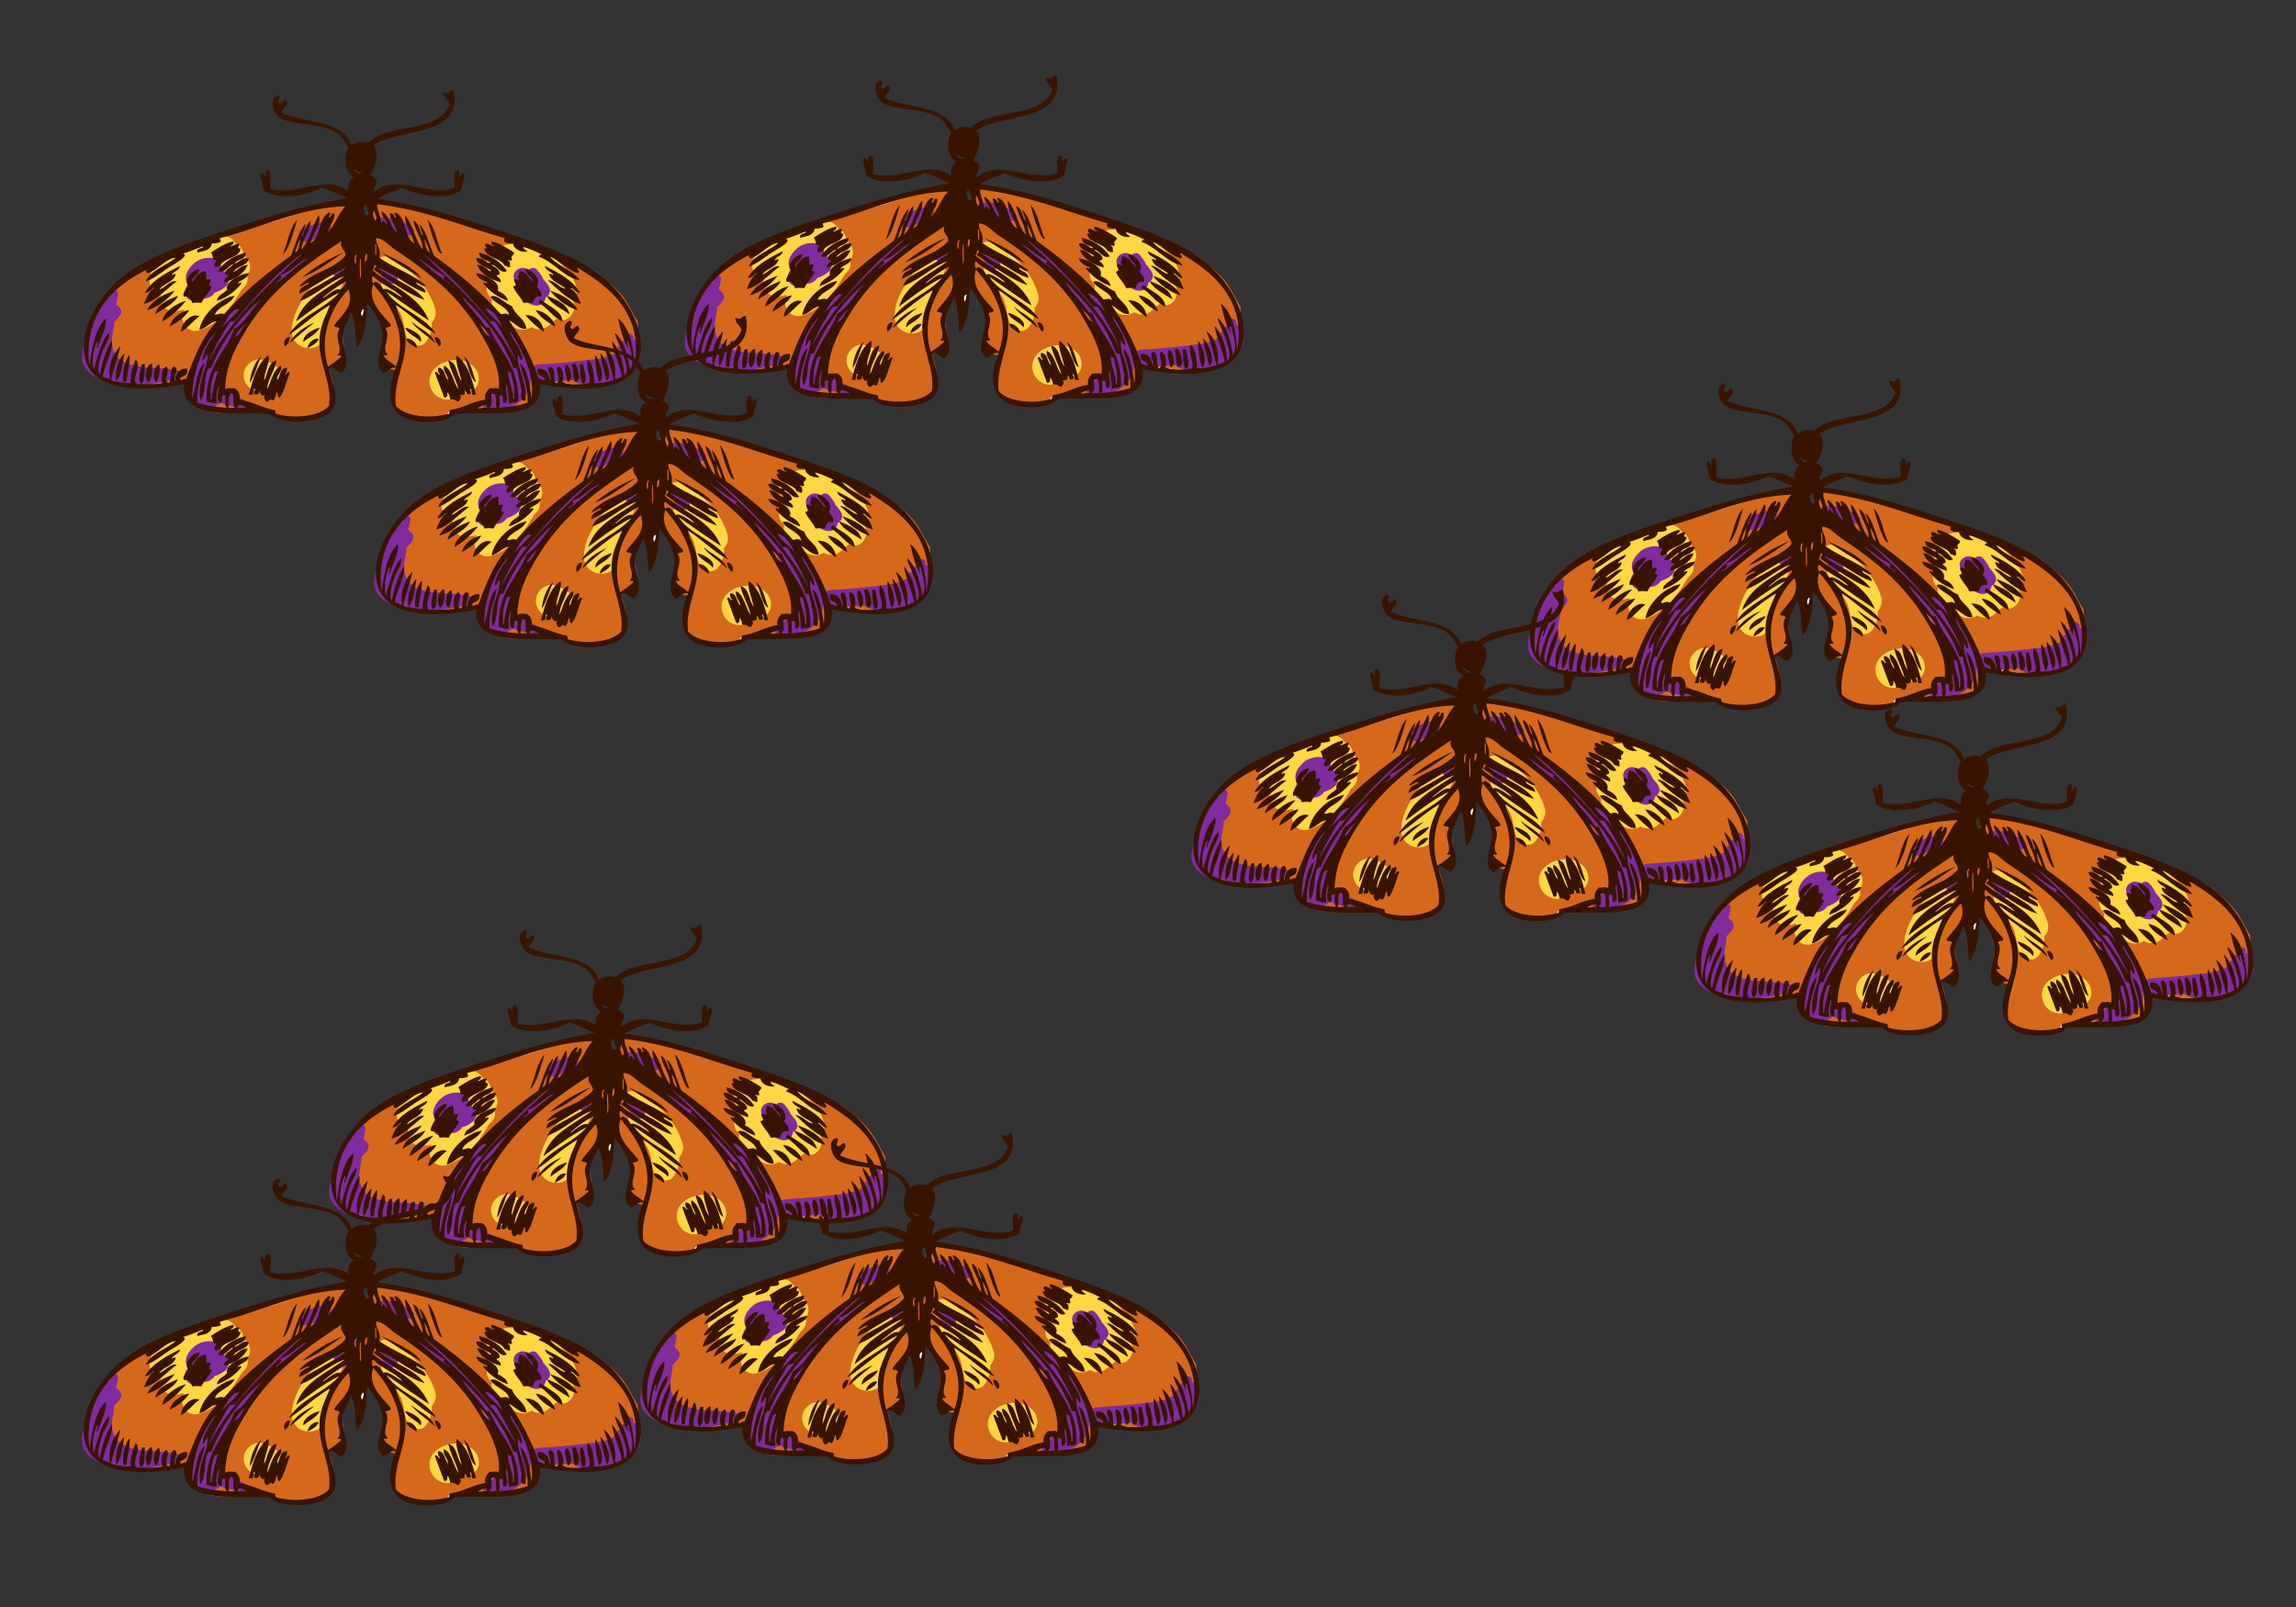 <svg xmlns="http://www.w3.org/2000/svg" xmlns:xlink="http://www.w3.org/1999/xlink" height="420" width="600"><rect width="100%" height="100%" fill="#333333" stroke="none"/><g id="a" stroke-width=".156"><path d="M256.767 117.181c1.116 1.238 2.46 2.247 3.224 3.838-1.504-.27-2.715-3.006-3.224-3.838M256.543 116.943c.041-.031.118.066.224.238-.072-.081-.152-.156-.224-.238M266.264 131.993c.336 2.274 1.183 4.04.937 6.898.224 1.464-.534 1.464-.313 0-.305-2.519-1.71-5.599-1.567-7.524.083.44.688.356.943.626M239.297 95.621c7.95 5.847 14.411 13.182 20.694 20.695.728-.1 1.204.05 1.566.313 2.228 3.834 4.554 7.572 6.274 11.915-7.048-13.437-17.96-23.012-28.534-32.923M239.924 91.23c.592 1.291 1.203 2.562 1.57 4.078-1.283-.261-1.733-4.433-1.57-4.077M258.423 112.239c2.897.766 4.694 4.293 5.328 6.272-1.167-2.696-4.083-3.647-5.328-6.272" fill="#fff" transform="matrix(.857 0 0 .857 -94.645 -15.672)"/><path d="M247.448 104.715c-3.307-2.142-7.939-6.26-9.72-7.839 2.867 1.836 5.368 4.041 8.467 5.643-1.904.576 2.381 2.46 1.253 2.196M259.05 127.987c-1.138-.382-2.474.628-2.823 0 .761-.391 1.524-.776 2.51-.94-.014.432.148.688.314.94M260.305 123.91c.432.014.687-.147.94-.313.795 1.427.167 3.21.628 4.39-.65-.187-2.06.388-2.196-.314 1.174-.29.407-2.517.628-3.762" fill="#fff" transform="matrix(.857 0 0 .857 -94.645 -15.672)"/><path d="M293.541 126.036c1.56 1.41 3.859 6.597 1.88 8.465-.608-2.841-1.597-5.301-1.88-8.465zm-1.568.627c1.239 1.518 3.116 6.569 1.254 8.152-.89-2.072-1.372-6.104-1.254-8.152zm-3.762 8.628c-1.086-1.214-.756-4.624-.943-5.958h.943c.165 1.334 1.758 5.324 0 5.958zm-3.763-29.01c2.064 1.186 2.21 2.831 3.135 4.704-3.571-.94-7.199-4.494-10.034-7.212 2.278.134 3.803 2.672 5.331 2.508-1.6-1.534-4.297-1.973-5.017-4.389.714-.43 1.178.808 1.254 0-.8-.873-2.277-1.065-2.508-2.508 4.142 2.132 8.358 4.185 10.659 8.152-1.45.288-2.153-1.797-2.82-1.255zm-9.092 2.51c-1.439-.46-2.052.569-2.51 1.881-1.498-.141-1.322-.141-2.82 0-.807-1.912-2.395-3.041-3.138-5.017 1.643-.403.279-.931.313-2.195.78-.407 1.523.7 1.57 0-.928-.55.182-1.67 0-2.508 2.414.201 2.924 2.303 4.39 3.45-.445-1.751-2.246-2.143-2.508-4.078 2.342.296 4.91 3.27 3.448 5.33.588.977 1.879 1.854 1.255 3.137zm-8.155-13.483c-.182 1.333-1.241.607-.625 2.195-.416.768-1.167-.344-1.255.313.802.035.624 1.05.627 1.881-.885.26-.812-.441-1.567-.313-1.244-2.623-5.616-2.119-6.272-5.33 1.847-.023-.068-.114.314-1.254.716-.89 2.192 1.176 2.822.313-.826.095-1.029-.434-.94-1.254 2.75.701 4.795 2.104 6.896 3.449zm-7.21 3.135c-1.111-1.084-3.463-.927-3.448-3.135 3.752.95 6.573 2.833 8.468 5.644-1.935 1.119-3.492-2.299-4.706-1.881.926.746 2.242 1.1 2.508 2.509.095.721-.904.348-.94.939.592.453 1.391.701 1.255 1.882-3.22-.962-5.965-2.398-7.213-5.33 2.057-.171 3.277 2.149 4.39 1.881-1.314-1.51-4.116-1.53-4.702-3.764 1.501-.976 3.436 1.71 4.388 1.255zm-14.736-2.822c-.878.395-1.891-2.448-2.507-4.076-.795-2.092-1.436-4.477-1.884-6.27 2.39 2.522 2.765 7.06 4.39 10.346zm10.348 5.959c2.238.203 7.802 2.672 6.582 5.33 1.336.757 2.79 1.39 3.136 3.135-3.172-1.112-5.613-2.958-7.524-5.33.416-.77.947.564 1.254-.314-1.416-.673-2.999-1.182-3.448-2.821zm15.05 12.855c2.634-.296 5.376 1.909 5.643 5.016-2.195-1.362-3.947-3.162-5.643-5.016zm3.134-1.568c2.221.218 5.285 2.214 5.957 5.016-2.297-1.358-4.605-2.71-5.957-5.016zm.942-2.195c-.02-.539.24-.804.627-.941 2.288 1.912 6.584 3.424 6.584 6.585-2.993-1.295-4.432-4.137-7.21-5.644zm2.507-2.195c2.91 1.27 6.07 2.291 6.899 5.643-2.367-1.625-6.172-3.413-6.899-5.643zm5.959 21.007c1.12.359 2.322 4.89.313 5.33-.11-1.543-1.536-4.467-.313-5.33zm-5.018-22.575c3.583 1.224 6.76 2.856 8.467 5.958-2.892-.724-6.488-3.291-8.467-5.958zm6.583 22.575c.401-.017.436-.401.941-.312.836.847 2.371 4.905.316 5.643-1.114-1.082-.55-3.838-1.257-5.331zm17.247-5.016c-1.624-2.452-2.331-5.823-3.138-9.093 3.595 2.885 4.674 8.286 5.02 14.422 2.784-15.966-7.68-24.081-17.245-29.786-.779.229 1.032.944 0 1.569-3.441-1.053-5.263-3.73-8.467-5.019 1.686 2.498 6.935 4.143 9.091 7.212-4.641-.697-7.843-5.525-12.539-7.212.136-.385.4-.642.94-.626-1.742-.943-8.594-3.983-4.39-.94-1.432.38-4.282-.523-4.391-2.51-1.592.1-3.3-.172-2.507-1.566-12.81-3.596-24.209-8.612-38.88-10.348-.316 1.473 1.207 3.805 1.254 5.957.45-1.417 1.108-.645 1.566.315.491-1.128-1.638-2.324-1.566-4.078 2.578 1.08 2.48 4.839 4.704 6.272-.534-2.081-1.794-3.432-2.196-5.644 1.197-.257 1.213.667 1.569 1.255.919-.267-.41-.79 0-1.568 3.77 1.347 2.628 7.613 5.957 9.405-.745-2.834-3.03-5.713-2.822-8.465 2.454 2.77 3.008 7.443 5.33 10.347.18-2.799-2.272-5.67-2.824-8.779 1.752.743 1.986 3.233 2.51 4.076 1.052 1.684-.195-1.183-.626-2.821 1.951 1.394 3.06 6.342 4.391 9.405 7.393 5.355 14.412 11.087 20.38 17.872 1.11-.136 1.784-.481 2.507.315-.074-2.438-4.29-3.44-5.644-5.644 1.814-1.067 4.421 2.181 6.585 2.821.888 2.875 3.852 3.675 4.39 6.899-1.937.508-3.59-1.795-5.331-2.508 3.212 4.521 6.965 11.221 9.094 17.87.959-.225.92.543 1.88.316-.224-1.72-2.573-.601-2.196-3.45 2.782-.307 3.427 1.996 3.764 3.762.568-1.881-1.398-3.657 0-4.389 2.107.53.674 4.356 1.883 5.016 1.628-.832-.128-3.321.312-5.016 1.927-.039 2.023 3.403 1.568 4.703 1.605 1.052 6.085.754 8.15.313.813-2.027-1.402-4.948-.311-7.212 1.453 1.579 1.738 4.323 1.88 7.212 2.305.005 4.202-.396 5.957-.939-.981-3.512-1.799-7.189-3.135-10.348 2.567 1.615 4.012 6.02 3.448 9.72.42.795 1.394-.46 2.198-.313-.774-3.932-2.424-6.984-3.135-10.975 2.267 2.272 3.673 6.922 3.76 10.347 1.676-.768.335-4.219-.315-6.27-.765-2.431-2.19-4.694-2.508-6.585 2.88 2.451 3.792 6.868 4.706 11.287 1.5-2.61-.126-6.23-.628-8.779-.844.37 0 1.635 0 2.195M231.145 130.112c-1.088-1.315-3-1.81-3.764-3.45.471-.053 1.158.114 1.255-.313-2.087-1.789 1.108-5.252-.627-7.838.228-.714 1.788-.094 1.57-1.255-2.454-3.04-7.212-6.927-5.334-12.23 4.84 5.395 10.836 14.93 6.9 25.086M225.188 92.8c-.115.841.287 3.816-.313 3.135.114-.843-.288-3.818.313-3.135" fill="#fff" transform="matrix(.857 0 0 .857 -94.645 -15.672)"/><path d="M244.63 132.305c-.551-.289-.695-.982-.629-1.884 2.255.043 1.831 2.763 3.138 3.759-.199-1.563-1.91-2.999-1.258-4.399 2.536 1.331 2.66 5.059 4.391 7.195-.795-3.18-2.413-5.563-3.133-8.812 2.845.6 2.39 4.436 4.073 6.203-.716-2.874-1.93-5.302-1.568-7.66 3.603 2.461 4.89 7.96 5.959 11.96h-1.256c.052 0 .009-1.624-.627-1.926.035.78.588 1.24 0 1.836-1.35.41-.992-.889-1.568-1.253.565 1.881-1.28 1.352-1.568 1.567.91.437-.087 1.548-.312 1.882-.95-.097-1.123-.97-2.51-.628-.242-.802-.311-1.777-.938-2.194.059.897.037 1.71-.943 1.568-.965-2.484-1.882-5.015-2.822-7.526.654-1.049 1.18 1.207 1.572.312zm-1.571-9.405c-2.155-2.236-6.012-4.437-7.212-6.584 2.38 2.217 5.984 3.215 7.212 6.584zm-9.092-4.703c2.22.487 5.809 2.636 4.704 4.39-1.263-1.767-3.823-2.239-4.704-4.39zm.316 3.448c1.196-.577 3.818 1.538 3.134 2.823-1.026-.961-2.616-1.356-3.134-2.823zm8.776 14.111c1.474-.239 2.5 2.307 1.254 2.821-.472-.886-1.266-1.449-1.254-2.821zm12.544-.941c-1.894-.755-2.374-5.546-3.764-7.839 2.254 1.612 2.689 5.045 3.764 7.839zm-16.62-31.67c-4.126-2.562-8.403-4.973-12.228-7.837 4.426 2.056 10.01 4.619 12.228 7.837zm-15.05-2.506c5.863 5.006 14.134 7.604 17.244 15.364-3.641-2.318-8.714-5.918-12.856-8.78 3.003 5.046 11.52 7.293 15.05 12.854-3.871-1.874-8.084-6.125-12.226-8.778.71 3.332 2.416 5.554 2.822 9.093.918 8.005-3.722 13.656-2.822 21.636 2.555 3.217 10.392 4.057 15.679 2.507 1.01.281.439-1.023.937-1.255 4.016-.583 6.69-2.508 10.662-3.135-.302-1.868.582-2.554 1.254-3.449.851.195 2.488-.397 2.823.313.764-6.157-2.893-12.842-5.957-17.872-6.719-11.022-15.158-17.712-25.711-24.77-1.79-1.198-3.359-3.315-5.644-3.448-.408 1.674 1.573 3.073.94 5.957 4.39 3.133 10.081 4.968 14.107 8.465-.644.626-2.024-.674-2.818-.94-.274 1.014 2.904 1.267 2.818 3.135-4.711-1.348-9.115-5.721-14.42-7.525 4.345 3.597 10.713 5.173 14.109 9.72-5.18-1.716-10.6-5.911-15.365-9.092-.056-.887 1.178-.731.316-1.568-.636.2-.208 1.465-.942 1.568M213.9 118.824c-1.705 2.537 1.459 5.86-.627 7.839.47.053 1.156-.112 1.254.313-1.188 1.217-2.623 2.185-4.078 3.136-2.916-9.653 1.342-18.743 6.271-23.516 1.876 5.204-2.34 7.823-4.388 10.975.075.866 1.768.112 1.568 1.253M214.21 106.596c-1.713-.73-4.977 2.904-5.33 2.508 2.199-1.88 4.513-3.643 7.213-5.017-.381 1.082-1.034 1.89-1.882 2.509" fill="#fff" transform="matrix(.857 0 0 .857 -94.645 -15.672)"/><path d="M202.612 102.833c3.664-3.024 7.825-5.552 12.541-7.525-3.89 2.588-8.472 6.16-12.541 7.525zm-3.764 29.159c-1.153 2.4-1.563 5.544-3.135 7.525-.986.151-.236-1.44-.94-1.57-.3.954-.369 2.134-1.253 2.504-.595-1.067-1.101.528-1.881.305-.476-.444-.992-1.54-.316-2.212-1.164 1.072-1.56-.56-1.88-1.288.145.983-.274 1.332-1.256 1.187-.871-.468.546-1.416-.312-1.702-.1.735-.498 1.926-.312 1.926h-1.258c1.068-4 2.36-9.499 5.958-11.96.63 2.253-1.438 5.414-1.252 7.794 1.121-2.222 1.112-5.578 3.762-6.27-.492 3.168-2.929 6.057-2.82 8.778 1.18-2.578 1.73-5.793 4.075-7.212.901 1.334-1.67 3.26-.941 4.392.758-1.437.769-3.622 2.824-3.764.182 1.126-.367 1.518-.628 2.195.726-.136.84-1.385 1.565-.628zm-8.779-5.016c-1.241 2.627-1.933 5.799-3.449 8.152.053-2.595 1.408-6.512 3.45-8.152zm8.779 8.78c-.11 1.352-.648 2.279-1.565 2.821-.591-.976.049-2.952 1.565-2.821zm0-12.856c1.283-3.11 5.17-5.28 7.524-6.27-2.619 1.98-5.043 4.154-7.524 6.27zm4.076-.313c-.175-2.108 2.643-3.802 5.019-4.39-1.038 2.098-3.366 2.906-5.019 4.39zm1.255 1.881c.269-1.688 2.073-3.264 3.45-2.823-.641 1.451-2.09 2.094-3.45 2.823zm11.601-24.457c-5.024 2.289-9.15 5.48-14.11 7.838.067-2.022 1.857-2.324 3.135-3.134-.693-.571-2.021.89-3.134.94 3.514-4.326 10.57-5.108 14.109-9.407.028-1.91-1.763-1.999-1.253-4.39-11.606 7.65-21.607 14.885-29.162 27.28-3.065 5.034-6.121 10.613-6.27 17.871.521-.524 1.84-.249 2.822-.313 1.075.599 1.791 1.553 1.568 3.45 3.822.671 6.622 2.366 10.346 3.134.866-.135.297 1.17.942 1.255 5.422 1.508 13.334.766 15.992-2.507 1.008-7.273-3.64-13.572-2.822-21.323.369-3.522 1.712-5.949 3.136-9.406-4.564 2.649-8.175 6.25-12.546 9.093 3.53-5.879 10.94-7.873 15.367-12.856-4.157 1.907-9.105 5.735-13.17 8.78 2.362-7.152 9.346-9.677 14.74-13.797-4.334 1.418-8.506 5.71-13.486 7.526.975-2.828 4.27-3.909 6.585-5.33 2.526-1.551 5.243-2.767 7.211-4.704M155.115 100.56a.585.585 0 01.466-.236c-.156.075-.312.16-.466.236M201.041 85.275c-1.073 3.733-2.386 8.897-4.388 10.66 1.472-3.547 2.023-8.012 4.388-10.66zm-14.736 16.305c-.401 1.79-2.464 1.923-3.449 3.135.857.028.633-.523 1.256 0-1.915 2.372-4.35 4.218-7.525 5.33.265-1.932 2.17-2.22 3.134-3.449-1.006-2.255 4.4-4.924 6.584-5.016zm0-4.392c-.537 2.388-3.756 2.096-4.701 4.077 1.476-.72 2.287-2.101 4.388-2.194-1.245 2.932-3.992 4.368-7.21 5.33-.234-1.382 1.015-1.285 1.255-2.194-.688.056-1-.258-.942-.942.476-1.196 1.936-1.409 2.509-2.509-1.565.59-2.73 3.043-4.703 2.196 1.892-2.81 4.714-4.693 8.464-5.644.091 2.39-2.734 1.863-3.448 3.448 1.328-.528 2.852-2.265 4.388-1.568zm-2.506-3.135c-.288 3.062-5.024 2.66-6.271 5.331-.757-.128-.684.573-1.567.313-.538-1.193.928-1.957.312-2.194-1.272.574-.605-1.518-1.569-2.195 2.104-1.345 4.153-2.748 6.9-3.45.333 1.169-.661 1.013-.943 1.569 1.078-.051 2.028-1.266 2.824-.627-1.096 1.564.316 1.237.314 1.253zm-9.095 9.407c.039 1.264-1.33 1.792.315 2.195-.742 1.976-2.328 3.105-3.136 5.017-1.499-.141-1.322-.141-2.823 0-.455-1.312-1.07-2.341-2.507-1.881-.741-1.459.979-2.08 1.252-3.45-1.413-1.784 1.223-4.8 3.451-5.017-.04 1.845-2.712 2.715-2.196 4.077.997-1.513 1.867-3.153 4.077-3.449.387.932.124 2.507.314 2.821.058-.464.758-.286 1.253-.313zm-9.404-4.076c-.177 1.601-2.05 1.501-2.508 2.823.424-.1.599-.447 1.253-.315-.665 2.577-3.776 2.707-5.017 4.704 1.812-.596 3.424-3.052 5.332-2.51-3.177 2.273-6.419 6.111-10.036 6.9.792-2.055 1.412-3.409 3.135-5.017-.987.471-1.342 1.586-2.82 1.567 2.304-3.967 6.522-6.02 10.661-8.152zm-11.603 29.95h.942c-.334 1.333.433 5.24-1.255 5.957-1.088-1.078.019-4.624.313-5.958zm3.135-.162c.064 1.192.21 4.955-1.25 5.643-1.32-1.304-.589-5.46 1.25-5.643zm2.196.312c.272 1.207.001 4.321-.941 5.33-1.374-1.047-.69-5.218.941-5.33zm-3.761-16.617c1.705-3.102 4.88-4.734 8.465-5.958-1.977 2.667-5.576 5.234-8.465 5.958zm2.508 1.253c.826-3.352 3.984-4.373 6.894-5.643-.722 2.23-4.529 4.018-6.894 5.643zm2.194 2.196c.136-2.935 4.635-5.775 7.211-6.27-2.079 2.414-4.356 4.63-7.21 6.27zm2.194 1.567c.673-2.802 3.737-4.798 5.96-5.016-1.356 2.306-3.66 3.658-5.96 5.016zm3.449 1.568c.139-2.967 3.444-5.862 5.644-4.703-2.05 1.4-3.379 3.519-5.644 4.703zm-16.619 15.216h-.937c-.396-2.667.35-6.463 1.88-8.152.33 2.158-.724 5.485-.943 8.152zm-.625-8.631c-.657 3.003-.696 6.621-2.508 8.465-.457-2.897.645-6.85 2.508-8.465zm62.081-36.999c2.22-2.17 3.122-5.66 5.331-7.838-14.264.47-25.64 6.549-38.252 9.72-.03.854.52.63 0 1.253-.752.19-1.43.452-2.51.313-.231 2.174-2.473 2.335-4.387 2.823-.559-1.517 2.337-1.193 1.565-1.881-1.964.753-3.847 1.586-5.956 2.194 2.197.764-3.005 3.278-5.017 4.703-2.496 1.77-4.638 3.31-6.272 3.763 1.068-3.132 6.232-4.836 9.094-7.211-2.966.172-5.353 3.633-8.464 4.704-.582-.023-.734-.663-.466-1.02-9.524 4.71-19.414 13.139-17.41 29.237.886-5.594 1.676-11.285 5.02-14.422.268 2.885-1.708 6.234-2.51 9.093-.775-.303.43-1.205 0-2.195-1.208 2.166-1.89 5.714-1.254 8.779 1.387-3.941 2.107-8.555 4.702-11.287.426 1.731-1.452 3.98-2.194 6.271-.736 2.272-1.578 5.408-.626 6.584.578-2.99 1.786-7.741 3.762-10.347.168 3.515-2.284 7.122-2.822 10.975.888.052 1.306.575 2.193.625-.747-3.909 1.021-7.949 3.137-10.032-.438 2.699-2.088 6.896-2.821 10.348 1.756.543 3.653.944 5.959.939-.027-2.952.694-5.155 1.564-7.212 2.02 1.87-1.51 5.735.316 7.527 2.629-.087 5.676.244 7.838-.315-.518-1.455-.284-4.6 1.254-5.016 1.228 1.12-1.219 4.287.626 5.016 1.106-.713-.007-4.03 1.568-5.016 2.035.361-.34 2.495.315 4.39.335-1.767.98-4.07 3.761-3.763.338 2.621-1.688 1.98-2.193 3.134.385.954 1.076-.338 1.88 0 2.484-6.502 4.937-13.04 9.407-17.557-1.606-.241-3.262 2.17-5.331 2.508.853-4.705 6.007-9.444 10.661-10.347-1.18 2.686-4.684 3.051-5.956 5.643.563.397 1.651-.636 2.82 0 5.951-6.799 12.984-12.516 20.38-17.872 1.376-3.328 2.235-7.173 4.394-9.72.27 1.427-2.202 4.636-.631 3.45.387-1.809 1.115-3.273 2.197-4.39.136 2.755-2.36 5.585-2.822 8.779 2.672-2.552 3.237-7.212 5.33-10.347 1.066 2.308-1.966 5.703-2.508 8.465 3.182-1.834 2.374-7.658 5.644-9.405.92.264-.19 1.008 0 1.568.882-.057.391-1.492 1.567-1.255.507 1.768-1.581 3.642-1.883 5.644" fill="#fff" transform="matrix(.857 0 0 .857 -94.645 -15.672)"/><path d="M174.08 128.544c1.719-4.343 4.041-8.081 6.27-11.915.4-.436 1.48-.192 1.882-.626 6.15-7.438 12.55-14.622 20.38-20.382-10.575 9.911-21.483 19.486-28.532 32.923M202.299 90.919c-.851 1.237-.344 3.836-1.882 4.389.498-1.595.944-3.239 1.882-4.39M177.841 118.197c1.74-1.816 2.86-5.916 5.644-5.644-1.698 1.856-4.256 4.522-5.644 5.644M220.484 97.188c-.172 1.716.368 5.796-.313 5.957.174-1.713-.367-5.793.313-5.957M220.797 114.748c-.494-.532-.338-2.183.627-2.195-.119.818-.16 1.72-.627 2.195M219.23 95.935c.015.432-.147.688-.313.941.407 4.323-1.316-.25.314-.941M222.364 95.621c.024 1.067.097 2.188-.625 2.508-.023-1.066-.099-2.188.625-2.508M263.128 138.89c1.447-.19-.187 2.695 1.567 2.197 1.064-1.404-.504-4.206.316-5.331.418 2.07.425 4.07.624 5.644 1.293-.648 2.014.081 2.824-.941.262-10.611-5.8-14.896-8.782-22.262-.546.024-.974-.07-1.254-.314-1.814-3.111-6.151-6.998-6.896-9.092 6.161 6.17 12.128 12.536 15.361 21.634.739.407.703-.16 1.256.627.255 1.641.888 3.912 1.252 5.957.204 1.139-.807 3.632 1.257 3.45.628-6.002-2.909-9.952-2.194-14.11.12.636.916 2.186 1.252 1.567-.226-3.745-3.463-6.148-3.763-8.779 3.377 5.312 7.612 13.066 6.584 20.695-.525-3.97-1.305-9.352-3.448-10.66.77 3.935 2.495 6.912 2.195 11.915-2.508.942-5.638 1.26-8.779 1.566.901-.864-.443-3.856.628-3.762" fill="#fff" transform="matrix(.857 0 0 .857 -94.645 -15.672)"/><path d="M195.713 102.207c3.454-.834 5.867-4.376 8.466-5.019-3.234 2.11-7.546 6.443-9.719 7.527.53-.947 2.685-1.382 1.253-2.508M224.245 102.519c2.555 2.44 5.519 3.73 7.214 5.017.84.64 2.696 2.1.626.941-.554-.309-3.842-2.802-4.704-1.881-.506-1.05-2.242-3.184-3.136-1.881-.294-.266-.669-1.999 0-2.196M180.975 123.597c1.358.527-.052 3.816 1.257 4.39-.65-.187-2.06.388-2.195-.314.554-.798-.4-3.342.938-4.076" fill="#fff" transform="matrix(.857 0 0 .857 -94.645 -15.672)"/><path d="M176.273 119.45c-1.489 2.797-3.721 4.85-4.077 8.78.832-.317.85-1.449 1.57-1.88.069 4.471-3.406 8.625-2.195 14.109 1.764-2.103 1.004-6.73 2.196-9.407.433-.95.888.08 1.252-.94 3.494-8.527 9.413-16.297 15.676-21.008-3.278 2.784-4.939 7.185-8.778 9.407-2.752 7.49-8.938 11.549-8.466 22.262 1.268.072 1.87.822 3.136.314-.391-1.622-.078-3.914.626-5.331.11 1.587-1.121 4.413.315 5.33 1.361.109-.275-2.782 1.567-2.195.313.345-.514 3.336.626 3.762-3.302-.25-6.492-.613-9.09-1.566-.347-5.156 1.58-8.034 2.193-12.228-2.573 2.337-2.519 7.304-3.764 10.973-.167-7.91 3.408-16.445 7.213-20.381" fill="#fff" transform="matrix(.857 0 0 .857 -94.645 -15.672)"/><path d="M174.704 138.89c-.139-2.96.472-5.173 1.257-7.21.431.013.687-.148.94-.313.015.43-.146.688-.314.94-.532 2.288-1.216 4.429-1.568 6.898.152 1.476-.564.758-.315-.314M185.365 128.3c-.136-.905-2.368.28-2.509-.627.235-1.265 3.168.142 2.51.627M181.917 121.019c.912-1.495 2.716-3.759 3.763-4.076-1.639.976-1.672 3.554-3.763 4.076" fill="#fff" transform="matrix(.857 0 0 .857 -94.645 -15.672)"/><path d="M137.852 119.87c.681-6.791 4.975-13.66 11.048-15.763 1.939-1.915 4.108-3.586 7.01-5.059 6.366-3.236 12.28-5.857 19.225-7.672 7.73-2.02 15.437-4.537 23.07-6.912 5.922-1.84 11.243-4.257 17.555-3.379 1.359.19 2.173 1.231 2.41 2.415.38.32.72.688.973 1.115 1.022-.268 2.166-.219 3.386.092.054-.032.126-.048.182-.079-.636-2.544 1.502-5.415 4.793-5.12 1.656.148 4.221.78 6.83 1.807 6.83 1.51 13.507 3.481 20.16 5.709 5.858 1.959 11.967 3.47 17.433 6.361l.922.324c.808-.242 1.723-.254 2.69.104a82.58 82.58 0 017.63 3.286c2.839 1.148 5.758 2.344 8.51 3.717 2.824 2.137 5.561 4.336 7.981 7.072 2.2 2.485 3.393 5.613 5.203 8.333.076.688.116 1.398.109 2.139a5.835 5.835 0 01-.285 1.687c.204.916.341 1.85.409 2.81.112 1.612-.297 3.068-1.024 4.372-.135 1.464-.661 2.812-1.576 3.859-.456 1.639-1.599 2.972-4.488 4.072-6.45 2.457-15.97-.727-22.604-.675-.337.003-1.79 4.491-2.29 5.047-1.771 1.967-4.754 3.075-7.294 3.45-2.44.362-17.38-1.175-18.772 1.211-.676 1.159-1.857 2.172-3.288 2.151-2.875-.044-6.003-.087-8.668-1.277a4.768 4.768 0 01-1.565-.344c-2.791-1.12-3.77-4.1-3.339-6.899.168-1.095.445-2.155.75-3.21-.013-.135-.02-.269-.037-.405-.16-1.35.278-2.361 1.011-3.037-2.324.15-4.736-1.17-4.756-3.841-.024-3.259 1.16-7.292.259-10.395-.786-2.695-3.13-5.653-4.588-8.081-.764-1.272-1.759-2.471-2.646-3.723-.15 1.63-.212 3.265-.83 4.837-.982 2.488-3.667 4.482-4.419 6.898-.684 2.198.183 5.565.532 8.117.07.325.119.659.11 1.005-.078 3.004-2.525 4.574-4.837 4.544.92 3.863 2.907 7.614.131 11.518-4.05 5.693-11.865 4.448-17.477 2.333-7.195-2.71-16.695 2.836-23.075-2.767-2.332-2.048-3.215-4.412-3.253-6.888-.287.103-.574.204-.866.296-3.342 1.054-7.133 1.151-10.596 1.195-3.46.043-7.033-.793-10.288-1.881-6.976-2.332-11.53-8.068-7.461-14.47" fill="#d6681c" transform="matrix(.857 0 0 .857 -94.645 -15.672)"/><path d="M259.733 101.41c-.281-.5-.549-1.013-.789-1.555-.723-1.638.384-4.074 2.072-4.751 2.339-3.648 9.063-2.217 12.448-.968 5.373 1.984 11.78 6.361 12.813 12.353.223 1.291-.449 2.258-1.41 2.851.217.488.406.985.55 1.499.691 2.476-1.532 5.873-4.414 4.902-.256-.086-.507-.193-.76-.288-.427.459-.966.811-1.568 1.035-1.082 1.827-3.555 2.812-5.714 1.81-.156-.074-.304-.16-.457-.235-1.352.814-3.1 1.068-4.52.409-2.119-.985-3.476-2.883-5.452-3.985-1.848-1.032-2.435-3.056-2.079-4.832a12.441 12.441 0 01-.657-.807c-1.292-1.744-1.093-3.399-.159-4.612-.393-.968-.312-1.959.096-2.827M159.485 107.952c-.528 2.61 1.115 5.444 4.296 5.241.908-.057 1.85-.221 2.808-.464-.08.186-.169.364-.241.554-1.23 3.208 1.275 6.814 4.893 5.72 5.3-1.604 9.88-6.871 12.791-12.3.39-.391.764-.783 1.096-1.176.753-.892.948-1.942.775-2.919.253-.67.486-1.335.677-1.975.481-1.628-.447-3.485-1.865-4.418-.09-1.634-.951-3.214-2.506-3.815-1.113-1.799-3.424-2.828-5.889-1.405-6.35 3.669-16.74 2.802-19.939 10.86-1.124 2.83.472 5.62 3.104 6.097M228.453 96.65c6.835 3.031 12.538 8.54 14.702 15.838.45 1.517-.059 3.095-1.052 4.19.128 2.038-.336 4.035-1.751 5.862-1.699 2.19-5.028 1.02-5.876-1.264-.976-2.637-.724-5.16-2.144-7.732-1.279-2.317-3.103-4.355-4.799-6.368-1.45-1.723-.893-3.71.452-5.027-.737-.901-1.46-1.778-2.12-2.624-1.3-1.672.919-3.614 2.588-2.874M206.013 105.057c1.244-1.497 6.136-8.196 8.644-5.417 2.103 2.33.02 5.776-1.044 8.19-1.582 3.594-4.242 7.378-4.045 11.458.35 7.301-10.73 6.75-10.15-.772.389-5.008 3.463-9.693 6.595-13.459M243.63 130.13c1.542-1.36 3.923-2.023 5.842-2.045 3.27-.037 6.781 1.94 6.979 5.527.08 1.496-.674 3.03-1.963 3.82-.87.532-1.6.772-2.605.888a5.844 5.844 0 01-.592.052c1.441-.088.274.021-.52.096-.307.275-.61.556-.932.812-1.45 1.152-3.83 1.07-5.4.284-1.788-.897-2.855-2.648-3.018-4.61a7.19 7.19 0 00-.013-.174c-.15-1.796.787-3.595 2.223-4.65M193.615 138.041c-.076.023-.151.022-.227.042.439-.086.527-.102.227-.042" fill="#ffd745" transform="matrix(.857 0 0 .857 -94.645 -15.672)"/><path d="M184.836 131.776c.49-2.372 3.163-4.479 5.656-3.716 2.832.868 6.305 2.568 6.135 6.087-.106 2.169-1.342 3.633-3.482 3.98-.568.113-1.142.146-1.725.029-.29-.06-.583-.09-.87-.17-.267-.082-.526-.186-.79-.282a8.797 8.797 0 00-1.207-.27c-2.577-.425-4.226-3.183-3.717-5.658" fill="#ffd745" transform="matrix(.857 0 0 .857 -94.645 -15.672)"/><path d="M193.019 138.153c.045-.007.082-.02.126-.026.082-.016.162-.024.243-.044-.107.02-.219.04-.37.07" fill="#ffd745" transform="matrix(.857 0 0 .857 -94.645 -15.672)"/><path d="M274.753 129.425c5.303-.242 10.524-.818 15.791-1.438 3.619-.427 6.501-.979 8.527-3.067-.515-.01-.474-1.372.328-.808.15-1.036.789-1.88 1.608-2.343.11-.285.217-.577.316-.89.44-1.407 2.429-1.014 2.244.465-.012.1-.028.199-.04.297.45.219.878.578 1.238 1.112 3.198 4.74-1.232 10.14-5.689 11.815-3.98 1.495-10.52 2.124-14.18-.37-3.445.311-6.877.397-9.87.377-3.302-.022-3.62-4.996-.273-5.15" fill="#802b9e" transform="matrix(.857 0 0 .857 -94.645 -15.672)"/><path d="M235.44 93.121c6.419 2.707 11.97 8.048 17.207 12.532 3.064 2.626 5.937 5.348 8.468 8.355 2.493.883 4.226 4.035 5.628 6.027 2.39 3.394 4.817 7.454 5.438 11.63 1.26 8.462-6.136 12.986-13.921 10.779-.907-.257-.933-1.39-.092-1.75.456-.197.933-.36 1.423-.513.013-.018.012-.04.028-.058.774-.955 1.614-2.298 2.708-2.923 3.85-2.199 1.55-5.81.553-8.276-2.008-4.97-3.884-9.427-6.924-13.877-5.845-8.558-14.207-13.58-21.336-20.723-.596-.597.052-1.527.82-1.203M172.305 124.263c3.95-6.82 9.87-12.135 15.362-17.674 5.704-5.75 13.26-8.588 19.121-13.969.57-.524 1.652.057 1.201.82-1.816 3.077-4.469 5.063-7.268 7.221-4.724 3.644-8.192 8.827-12.085 13.312-1.241 1.43-7.29 8.584-10.79 14.48.4.492.627 1.14.545 1.916-.252 2.326-1.24 4.806.626 6.675 1.651 1.652 4.499 2.267 6.447 3.588 1.099.747.696 2.813-.833 2.4-2.424-.653-4.798-.961-6.974-1.925-.081.074-.141.16-.234.229-3.71 2.805-7.874 1.13-9.067-3.357-1.195-4.492 1.792-9.994 3.95-13.716M135.424 126.328c.264-2.345 1.123-4.636 2.248-6.88.005-3.421 2.765-7.283 4.59-9.7.446-.59 1.02-.779 1.574-.705.316-.562.62-1.123.896-1.678.484-.977 1.857-.405 1.727.599-.136 1.041-.362 2.057-.624 3.065l.421.46c.896.58 1.527 1.719.921 2.767-.52.897-1.297 1.596-1.956 2.356.108 1.643-.565 3.528-.626 5.017-.456 11 13.198 7.704 20.074 9.73 1.031.302 1.23 1.777.112 2.142-5.708 1.874-13.864 3.348-19.781.75-4.572.634-10.143-2.868-9.576-7.923M267.09 102.807c-.253-1.714 1.654-3.14 3.233-2.775.485.112.956.272 1.417.452.663-.559 1.667-.741 2.339-.027.74.79 1.39 1.672 1.877 2.639.055.11.068.216.092.323.62.648 1.183 1.348 1.659 2.096.922 1.445.248 2.868-.91 3.501a2.82 2.82 0 01-.685 1.552c-.93 1.032-2.167 1.064-3.384.64-1.804-.628-2.79-1.728-3.893-3.201-.487-.651-.54-1.322-.328-1.904-.674-.943-1.22-1.974-1.416-3.296M167.035 106.183c.197-.382.43-.748.677-1.108a5.748 5.748 0 01-.305-.6c-.983-2.335.686-4.606 2.352-6.018 1.52-1.286 3.992-1.857 5.912-1.385 1.209.297 2.342 1.508 2.225 2.819.119.164.215.362.3.578.373.262.737.56 1.084.926 1.367 1.444 1.204 3.409-.38 4.612a9.698 9.698 0 01-3.001 1.514 2.979 2.979 0 01-.538.679c-1.069 1.01-2.45 1.381-3.834.815-.452.286-.923.545-1.412.766-2.102.947-4.019-1.772-3.08-3.598M226.441 99.01c.42-.807 1.348-.874 2.028-.382.618.447.908 1.124 1.403 1.676.619.69 1.319 1.435 1.664 2.293.62 1.539-1.207 2.758-2.53 2.164-.974-.436-1.805-1.544-2.255-2.494-.496-1.05-.886-2.15-.31-3.256M213.028 98.59c.703-.823 2.237-.331 2.23.791-.004 1.058-.435 2.458-1.338 3.083-.876.608-1.91-.112-2.035-1.047-.125-.925.558-2.14 1.143-2.826M227.059 84.557c1.494-.201 3.182.383 4.569.91 1.58.6 3.575 1.245 4.712 2.552.644.74.388 1.966-.723 2.041-1.405.093-2.716-.533-4.032-.95-1.569-.497-3.232-.717-4.78-1.222-1.818-.595-1.709-3.07.254-3.33M202.27 89.34c.893-1.397 2.64-2.172 4.157-2.739 1.368-.51 2.773-.829 4.169-.26 1.152.47.937 2.276-.203 2.598-2.276.641-4.024 2.722-6.353 3.106-1.33.22-2.49-1.576-1.77-2.705" fill="#802b9e" transform="matrix(.857 0 0 .857 -94.645 -15.672)"/><path d="M266.576 97.503c-.416.768-1.167-.344-1.255.313.802.035.624 1.05.627 1.881-.885.26-.812-.441-1.567-.313-1.244-2.623-5.616-2.119-6.272-5.33 1.847-.023-.068-.114.314-1.254.716-.89 2.192 1.176 2.822.313-.826.095-1.029-.434-.94-1.254 2.75.701 4.795 2.104 6.896 3.449-.182 1.333-1.241.607-.625 2.195M177.528 99.384c-.757-.128-.684.573-1.567.313-.538-1.193.928-1.957.312-2.194-1.272.574-.605-1.518-1.569-2.195 2.104-1.345 4.153-2.748 6.9-3.45.333 1.169-.661 1.013-.943 1.569 1.078-.051 2.028-1.266 2.824-.627-1.096 1.564.316 1.237.314 1.253-.288 3.062-5.024 2.66-6.271 5.331M262.185 106.91c1.336.757 2.79 1.39 3.136 3.135-3.172-1.112-5.613-2.958-7.524-5.33.416-.77.947.564 1.254-.314-1.416-.673-2.999-1.182-3.448-2.821 2.238.203 7.802 2.672 6.582 5.33M182.856 104.715c.857.028.633-.523 1.256 0-1.915 2.372-4.35 4.218-7.525 5.33.265-1.932 2.17-2.22 3.134-3.449-1.006-2.255 4.4-4.924 6.584-5.016-.401 1.79-2.464 1.923-3.449 3.135M278.177 106.91c3.583 1.223 6.76 2.855 8.467 5.957-2.892-.724-6.488-3.291-8.467-5.958M163.732 106.91c-1.977 2.666-5.576 5.233-8.465 5.957 1.705-3.102 4.88-4.734 8.465-5.958" fill="#381400" transform="matrix(.857 0 0 .857 -94.645 -15.672)"/><path d="M277.236 108.477c2.91 1.27 6.07 2.291 6.899 5.643-2.367-1.625-6.172-3.413-6.899-5.643M164.67 108.477c-.723 2.23-4.53 4.018-6.895 5.643.826-3.352 3.984-4.373 6.894-5.643M275.356 109.73c2.288 1.913 6.584 3.425 6.584 6.586-2.993-1.295-4.432-4.137-7.21-5.644-.02-.539.24-.804.626-.941M167.18 110.045c-2.079 2.415-4.356 4.631-7.21 6.271.135-2.935 4.634-5.775 7.21-6.27M273.787 112.867c2.221.218 5.285 2.214 5.957 5.016-2.297-1.358-4.605-2.71-5.957-5.016M168.123 112.867c-1.356 2.306-3.66 3.658-5.96 5.016.673-2.802 3.737-4.798 5.96-5.016M276.296 119.45c-2.195-1.36-3.947-3.16-5.643-5.015 2.634-.296 5.376 1.909 5.643 5.016M171.256 114.748c-2.05 1.4-3.379 3.519-5.644 4.703.139-2.967 3.444-5.862 5.644-4.703M238.67 122.587c-1.262-1.767-3.822-2.239-4.703-4.39 2.22.487 5.809 2.636 4.704 4.39M207.943 118.197c-1.038 2.098-3.366 2.906-5.019 4.39-.175-2.108 2.643-3.802 5.019-4.39M237.417 124.468c-1.026-.961-2.616-1.356-3.134-2.823 1.196-.577 3.818 1.538 3.134 2.823M207.63 121.645c-.642 1.451-2.091 2.094-3.451 2.823.269-1.688 2.073-3.264 3.45-2.823M295.421 134.501c-.608-2.841-1.597-5.301-1.88-8.465 1.56 1.41 3.859 6.597 1.88 8.465M148.368 126.036c-.657 3.003-.696 6.621-2.508 8.465-.457-2.897.645-6.85 2.508-8.465M293.227 134.815c-.89-2.072-1.372-6.104-1.254-8.152 1.239 1.518 3.116 6.569 1.254 8.152M148.056 134.667c-.396-2.667.35-6.463 1.88-8.152.33 2.158-.724 5.485-.943 8.152h-.937M251.839 126.976c2.254 1.612 2.689 5.045 3.764 7.839-1.894-.755-2.374-5.546-3.764-7.839M190.07 126.976c-1.242 2.627-1.934 5.799-3.45 8.152.053-2.595 1.408-6.512 3.45-8.152M288.21 135.29c-1.085-1.213-.755-4.623-.942-5.957h.943c.165 1.334 1.758 5.324 0 5.958M153.384 135.29c-1.088-1.077.019-4.623.313-5.957h.942c-.334 1.334.433 5.242-1.255 5.958" fill="#381400" transform="matrix(.857 0 0 .857 -94.645 -15.672)"/><path d="M286.017 134.815c-1.114-1.082-.55-3.838-1.257-5.331.401-.017.436-.401.941-.312.836.847 2.371 4.905.316 5.643M156.832 129.172c.064 1.192.21 4.955-1.25 5.643-1.32-1.304-.589-5.46 1.25-5.643M283.508 134.815c-.11-1.544-1.536-4.468-.313-5.331 1.12.359 2.322 4.89.313 5.33M159.028 129.484c.272 1.207.001 4.321-.941 5.33-1.374-1.047-.69-5.218.941-5.33M244.313 123.91c-.472-.886-1.266-1.449-1.254-2.82 1.474-.24 2.5 2.306 1.254 2.82M198.848 121.09c-.11 1.35-.648 2.278-1.565 2.82-.591-.975.049-2.951 1.565-2.82M242.748 91.545c-.795-2.092-1.436-4.477-1.884-6.27 2.39 2.522 2.765 7.06 4.39 10.346-.877.395-1.89-2.448-2.506-4.076M201.041 85.275c-1.073 3.733-2.386 8.897-4.388 10.66 1.472-3.547 2.023-8.012 4.388-10.66M238.983 103.145c-4.126-2.562-8.403-4.973-12.228-7.837 4.426 2.056 10.01 4.619 12.228 7.837M202.612 102.833c3.664-3.024 7.825-5.552 12.541-7.525-3.89 2.588-8.472 6.16-12.541 7.525M256.543 95.308c3.752.95 6.573 2.833 8.468 5.644-1.935 1.119-3.492-2.299-4.706-1.881.926.746 2.242 1.1 2.508 2.509.095.721-.904.348-.94.939.592.453 1.391.701 1.255 1.882-3.22-.962-5.965-2.398-7.213-5.33 2.057-.171 3.277 2.149 4.39 1.881-1.314-1.51-4.116-1.53-4.702-3.764 1.501-.976 3.436 1.71 4.388 1.255-1.111-1.084-3.463-.927-3.448-3.135M181.604 101.265c1.476-.72 2.287-2.101 4.388-2.194-1.245 2.932-3.992 4.368-7.21 5.33-.234-1.382 1.015-1.285 1.255-2.194-.688.056-1-.258-.942-.942.476-1.196 1.936-1.409 2.509-2.509-1.565.59-2.73 3.043-4.703 2.196 1.892-2.81 4.714-4.693 8.464-5.644.091 2.39-2.734 1.863-3.448 3.448 1.328-.528 2.852-2.265 4.388-1.568-.537 2.388-3.756 2.096-4.701 4.077M235.847 116.316c2.38 2.217 5.984 3.215 7.212 6.584-2.155-2.236-6.012-4.437-7.212-6.584M206.372 116.63c-2.619 1.98-5.043 4.154-7.524 6.27 1.283-3.11 5.17-5.28 7.524-6.27M244.63 132.307c-.551-.288-.695-.98-.629-1.882 2.255.043 1.831 2.768 3.138 3.764-.199-1.562-1.91-2.992-1.258-4.392 2.536 1.332 2.66 5.076 4.391 7.212-.795-3.178-2.413-5.529-3.133-8.778 2.845.6 2.39 4.504 4.073 6.27-.716-2.873-1.93-5.436-1.568-7.794 3.603 2.461 4.89 7.96 5.959 11.96h-1.256c.052 0 .009-1.624-.627-1.926.035.78.588 1.106 0 1.702-1.35.409-.992-.822-1.568-1.187.565 1.883-1.28 1.385-1.568 1.601.91.438-.087 1.564-.312 1.899-.95-.096-1.123-.961-2.51-.619-.242-.804-.311-1.773-.938-2.19.059.897.037 1.713-.943 1.57-.965-2.485-1.882-5.014-2.822-7.525.654-1.05 1.18 1.21 1.572.315M195.713 139.519c-.986.152-.236-1.438-.94-1.568-.3.954-.369 2.138-1.253 2.508-.595-1.067-1.101.537-1.881.314-.476-.444-.992-1.524-.316-2.196-1.164 1.072-1.56-.526-1.88-1.253.145.981-.274 1.399-1.256 1.253-.871-.468.546-1.55-.312-1.836-.1.735-.498 1.926-.312 1.926h-1.258c1.068-4 2.36-9.499 5.958-11.96.63 2.253-1.438 5.28-1.252 7.66 1.121-2.223 1.112-5.511 3.762-6.203-.492 3.167-2.929 6.09-2.82 8.812 1.18-2.58 1.73-5.777 4.075-7.195.901 1.332-1.67 3.267-.941 4.399.758-1.437.769-3.617 2.824-3.759.182 1.126-.367 1.519-.628 2.198.726-.138.84-1.384 1.565-.627-1.153 2.4-1.563 5.545-3.135 7.527" fill="#381400" transform="matrix(.857 0 0 .857 -94.645 -15.672)"/><path d="M302.007 124.468c0-.56-.844-1.825 0-2.195.502 2.548 2.128 6.17.628 8.779-.914-4.419-1.826-8.836-4.706-11.287.318 1.891 1.743 4.154 2.508 6.584.65 2.052 1.991 5.503.315 6.271-.087-3.425-1.493-8.075-3.76-10.347.71 3.991 2.361 7.043 3.135 10.975-.804-.147-1.778 1.108-2.198.313.564-3.7-.881-8.105-3.448-9.72 1.336 3.159 2.154 6.836 3.135 10.348-1.755.543-3.652.944-5.957.939-.142-2.89-.427-5.633-1.88-7.212-1.091 2.264 1.124 5.185.312 7.212-2.066.441-6.546.739-8.151-.313.455-1.3.359-4.742-1.568-4.703-.44 1.695 1.316 4.184-.312 5.016-1.21-.66.224-4.485-1.883-5.016-1.398.732.568 2.508 0 4.39-.337-1.767-.982-4.07-3.764-3.763-.377 2.849 1.972 1.73 2.196 3.45-.96.227-.921-.541-1.88-.316-2.129-6.649-5.882-13.349-9.094-17.87 1.741.713 3.394 3.016 5.33 2.508-.537-3.224-3.501-4.024-4.389-6.899-2.164-.64-4.77-3.888-6.585-2.821 1.354 2.204 5.57 3.206 5.644 5.644-.723-.796-1.398-.451-2.507-.315-5.968-6.785-12.987-12.517-20.38-17.872-1.33-3.063-2.44-8.01-4.39-9.405.43 1.638 1.677 4.505.625 2.821-.524-.843-.758-3.333-2.51-4.076.552 3.11 3.004 5.98 2.824 8.779-2.322-2.904-2.876-7.576-5.33-10.347-.208 2.752 2.077 5.63 2.822 8.465-3.329-1.792-2.186-8.058-5.957-9.405-.41.779.919 1.301 0 1.568-.356-.588-.372-1.512-1.57-1.255.403 2.212 1.663 3.563 2.197 5.644-2.224-1.433-2.126-5.192-4.704-6.272-.072 1.754 2.057 2.95 1.566 4.078-.458-.96-1.116-1.732-1.566-.315-.047-2.152-1.57-4.484-1.254-5.957 14.671 1.736 26.07 6.752 38.88 10.348-.793 1.394.915 1.666 2.507 1.566.11 1.987 2.959 2.89 4.39 2.51-4.203-3.043 2.649-.003 4.391.94-.54-.016-.804.241-.94.626 4.696 1.687 7.898 6.515 12.539 7.212-2.156-3.069-7.405-4.714-9.09-7.212 3.203 1.288 5.025 3.966 8.466 5.019 1.032-.625-.779-1.34 0-1.57 9.565 5.706 20.03 13.82 17.245 29.787-.346-6.136-1.425-11.537-5.02-14.422.807 3.27 1.514 6.641 3.138 9.093zm-77.132-38.88c-.424-.535-1.128-2.403-.316-3.136 0 .961 1.258 2.273.316 3.136zm.313 7.212c-.115.841.287 3.816-.313 3.135.114-.843-.288-3.818.313-3.135zm-.313 6.27c.862.838-.372.682-.316 1.569 4.765 3.181 10.185 7.376 15.365 9.092-3.396-4.547-9.764-6.123-14.11-9.72 5.306 1.804 9.71 6.177 14.42 7.525.087-1.868-3.091-2.121-2.817-3.135.794.266 2.174 1.566 2.818.94-4.026-3.497-9.716-5.332-14.107-8.465.633-2.884-1.348-4.283-.94-5.957 2.285.133 3.853 2.25 5.644 3.448 10.553 7.058 18.992 13.748 25.71 24.77 3.065 5.03 6.722 11.715 5.958 17.872-.335-.71-1.972-.118-2.823-.313-.672.895-1.556 1.581-1.254 3.45-3.972.626-6.646 2.551-10.662 3.134-.498.232.074 1.536-.937 1.255-5.287 1.55-13.124.71-15.679-2.507-.9-7.98 3.74-13.63 2.822-21.636-.406-3.539-2.112-5.761-2.822-9.093 4.142 2.653 8.355 6.904 12.226 8.778-3.53-5.561-12.047-7.808-15.05-12.854 4.142 2.862 9.215 6.462 12.856 8.78-3.11-7.76-11.381-10.358-17.244-15.364.734-.103.306-1.368.942-1.568zm-.63 3.449c2.555 2.44 5.519 3.73 7.214 5.017.84.64 2.696 2.1.626.941-.554-.309-3.842-2.802-4.704-1.881-.506-1.05-2.242-3.184-3.136-1.881-.294-.266-.669-1.999 0-2.196zm0 2.508c4.84 5.394 10.836 14.929 6.9 25.085-1.088-1.315-3-1.81-3.764-3.45.471-.053 1.158.114 1.255-.313-2.087-1.789 1.108-5.252-.627-7.838.228-.714 1.788-.094 1.57-1.255-2.454-3.04-7.212-6.927-5.334-12.23zm31.982 37.626c.761-.39 1.524-.776 2.51-.94-.014.432.148.688.314.94-1.139-.381-2.475.627-2.824 0zm3.45-.313c1.174-.29.407-2.517.628-3.763.432.014.687-.148.94-.313.795 1.427.167 3.21.628 4.39-.65-.187-2.06.387-2.196-.314zm7.211-3.45c-.305-2.518-1.71-5.598-1.567-7.523.083.44.688.356.943.626.336 2.274 1.183 4.04.937 6.898.224 1.464-.534 1.464-.313 0zm-10.121-21.709c1.116 1.238 2.46 2.247 3.224 3.838-1.504-.27-2.715-3.006-3.224-3.838-.072-.08-.152-.156-.224-.238.041-.031.118.066.224.238zm-9.319-12.466c-3.307-2.142-7.939-6.26-9.72-7.839 2.867 1.836 5.368 4.041 8.467 5.643-1.904.576 2.381 2.46 1.253 2.196zm-7.524-13.484c.592 1.29 1.203 2.561 1.57 4.077-1.283-.261-1.733-4.433-1.57-4.077zm18.499 21.008c2.897.766 4.694 4.293 5.328 6.272-1.167-2.696-4.083-3.647-5.328-6.272zm9.408 16.305c-7.048-13.437-17.96-23.012-28.534-32.923 7.95 5.847 14.411 13.182 20.694 20.695.728-.1 1.204.05 1.566.313 2.228 3.834 4.554 7.572 6.274 11.915zm-5.331 14.11c.901-.865-.443-3.857.628-3.763 1.447-.191-.187 2.694 1.567 2.196 1.064-1.404-.504-4.206.316-5.331.418 2.07.425 4.07.624 5.644 1.293-.648 2.014.081 2.824-.941.262-10.611-5.8-14.896-8.782-22.262-.546.024-.974-.07-1.254-.314-1.814-3.111-6.151-6.998-6.896-9.092 6.161 6.17 12.128 12.536 15.361 21.634.739.407.703-.16 1.256.627.255 1.641.888 3.912 1.252 5.957.204 1.139-.807 3.632 1.257 3.45.628-6.002-2.909-9.952-2.194-14.11.12.636.916 2.186 1.252 1.567-.226-3.745-3.463-6.148-3.763-8.779 3.377 5.312 7.612 13.066 6.584 20.695-.525-3.97-1.305-9.352-3.448-10.66.77 3.935 2.495 6.912 2.195 11.915-2.508.942-5.638 1.26-8.779 1.566zM222.364 84.02c-.928-.192-1.75-3.437 0-3.45-.325 1.286.97 2.565 0 3.45zm-.94 28.533c-.119.818-.16 1.72-.627 2.195-.494-.532-.338-2.183.627-2.195zm-2.193-41.389c.089-.552-1.479-.97-.627-1.255.827 1.032 4.616 1.255.627 1.255zm0 24.77c.014.433-.148.689-.314.942.407 4.323-1.316-.25.314-.941zm1.253 1.254c-.172 1.716.368 5.796-.313 5.957.174-1.713-.367-5.793.313-5.957zm1.88-1.567c.024 1.067.097 2.188-.625 2.508-.023-1.066-.099-2.188.625-2.508zm-10.032 21.95c.075.866 1.768.112 1.568 1.253-1.705 2.537 1.459 5.86-.627 7.839.47.053 1.156-.112 1.254.313-1.188 1.217-2.623 2.185-4.078 3.136-2.916-9.653 1.342-18.743 6.271-23.516 1.876 5.204-2.34 7.823-4.388 10.975zm3.761-13.484c-.381 1.082-1.034 1.89-1.882 2.509-1.714-.73-4.978 2.904-5.331 2.508 2.199-1.88 4.513-3.643 7.213-5.017zm-14.422 3.762c4.958-2.358 9.085-5.549 14.109-7.838-1.968 1.937-4.685 3.153-7.21 4.704-2.315 1.421-5.611 2.502-6.586 5.33 4.98-1.816 9.152-6.108 13.485-7.526-5.393 4.12-12.377 6.645-14.738 13.797 4.064-3.045 9.012-6.873 13.169-8.78-4.427 4.983-11.837 6.977-15.367 12.856 4.371-2.843 7.982-6.444 12.546-9.093-1.424 3.457-2.767 5.884-3.136 9.406-.818 7.751 3.83 14.05 2.822 21.323-2.658 3.273-10.57 4.015-15.992 2.507-.645-.086-.076-1.39-.942-1.255-3.724-.768-6.524-2.463-10.346-3.135.223-1.896-.493-2.85-1.568-3.449-.982.064-2.301-.21-2.822.313.149-7.258 3.205-12.837 6.27-17.872 7.555-12.394 17.556-19.629 29.162-27.278-.51 2.39 1.281 2.48 1.253 4.389-3.539 4.299-10.595 5.081-14.11 9.407 1.114-.05 2.442-1.511 3.135-.94-1.278.81-3.068 1.112-3.134 3.134zM215.78 81.2c-2.21 2.178-3.11 5.668-5.33 7.838.3-2.002 2.389-3.876 1.882-5.644-1.176-.237-.685 1.198-1.567 1.255-.19-.56.92-1.304 0-1.568-3.27 1.747-2.462 7.57-5.644 9.405.542-2.762 3.574-6.157 2.508-8.465-2.093 3.135-2.658 7.795-5.33 10.347.462-3.194 2.958-6.024 2.822-8.779-1.082 1.117-1.81 2.581-2.197 4.39-1.57 1.186.901-2.023.63-3.45-2.158 2.547-3.017 6.392-4.393 9.72-7.396 5.356-14.429 11.073-20.38 17.872-1.169-.636-2.257.397-2.82 0 1.272-2.592 4.776-2.957 5.956-5.643-4.654.903-9.808 5.642-10.661 10.347 2.07-.337 3.725-2.75 5.33-2.508-4.469 4.517-6.922 11.055-9.406 17.557-.804-.338-1.495.954-1.88 0 .505-1.154 2.53-.513 2.193-3.134-2.781-.307-3.426 1.996-3.761 3.762-.655-1.894 1.72-4.028-.315-4.389-1.574.987-.462 4.303-1.568 5.016-1.845-.73.602-3.896-.626-5.016-1.538.416-1.772 3.561-1.254 5.016-2.162.559-5.209.228-7.838.315-1.826-1.792 1.704-5.658-.316-7.527-.87 2.057-1.591 4.26-1.564 7.212-2.306.005-4.203-.396-5.959-.939.733-3.452 2.383-7.649 2.821-10.348-2.116 2.083-3.884 6.123-3.137 10.032-.887-.05-1.305-.573-2.193-.625.538-3.853 2.99-7.46 2.822-10.975-1.976 2.606-3.184 7.356-3.762 10.347-.952-1.176-.11-4.312.626-6.584.742-2.29 2.62-4.54 2.194-6.27-2.595 2.731-3.315 7.345-4.702 11.286-.636-3.065.046-6.613 1.254-8.779.43.99-.775 1.892 0 2.195.802-2.859 2.778-6.208 2.51-9.093-3.344 3.137-4.134 8.828-5.02 14.422-2.004-16.098 7.886-24.528 17.41-29.237a.585.585 0 01.466-.236c-.156.075-.312.16-.466.236-.268.357-.116.997.466 1.02 3.111-1.07 5.498-4.532 8.464-4.704-2.862 2.375-8.026 4.079-9.094 7.21 1.634-.453 3.776-1.993 6.272-3.762 2.012-1.425 7.214-3.939 5.017-4.703 2.11-.608 3.992-1.441 5.956-2.194.772.688-2.124.364-1.565 1.881 1.914-.488 4.156-.65 4.388-2.823 1.078.139 1.757-.124 2.509-.313.52-.623-.03-.399 0-1.253 12.612-3.171 23.988-9.25 38.252-9.72zm-37.939 36.998c1.74-1.816 2.86-5.916 5.644-5.644-1.698 1.856-4.256 4.522-5.644 5.644zm22.576-22.889c.498-1.595.944-3.239 1.882-4.39-.851 1.238-.344 3.837-1.882 4.39zm-26.337 33.236c1.719-4.343 4.041-8.081 6.27-11.915.4-.436 1.48-.192 1.882-.626 6.15-7.438 12.55-14.622 20.38-20.382-10.575 9.911-21.483 19.486-28.532 32.923zm21.633-26.337c3.454-.834 5.867-4.376 8.466-5.019-3.234 2.11-7.546 6.443-9.719 7.527.53-.947 2.685-1.382 1.253-2.508zm-10.033 14.736c-1.639.976-1.672 3.554-3.763 4.076.912-1.495 2.716-3.759 3.763-4.076zm-10.661 22.262c.152 1.476-.564.758-.315-.314-.139-2.962.472-5.174 1.257-7.211.431.013.687-.148.94-.313.015.43-.146.688-.314.94-.532 2.288-1.216 4.429-1.568 6.898zm-2.195-10.346c-2.573 2.337-2.519 7.304-3.764 10.973-.167-7.91 3.408-16.445 7.213-20.381-1.489 2.796-3.721 4.849-4.077 8.78.832-.318.85-1.45 1.57-1.882.069 4.472-3.406 8.626-2.195 14.11 1.764-2.103 1.004-6.73 2.196-9.407.433-.95.888.08 1.252-.94 3.494-8.527 9.413-16.297 15.676-21.008-3.278 2.784-4.939 7.185-8.778 9.407-2.752 7.49-8.938 11.549-8.466 22.262 1.268.072 1.87.822 3.136.314-.391-1.622-.078-3.914.626-5.331.11 1.587-1.121 4.413.315 5.33 1.361.109-.275-2.782 1.567-2.195.313.345-.514 3.336.626 3.762-3.302-.25-6.492-.613-9.09-1.566-.347-5.156 1.58-8.034 2.193-12.228zm7.213 13.481c.554-.799-.4-3.341.938-4.076 1.358.527-.052 3.816 1.257 4.39-.65-.187-2.06.387-2.195-.314zm2.819 0c.235-1.265 3.168.141 2.51.628-.137-.907-2.369.279-2.51-.628zm122.912-20.38c-.761-6.885-5.572-13.905-10.347-18.187-7.484-6.706-20.456-11.132-32.293-15.049-12.899-4.27-25.47-8.264-37.627-9.721 2.114-1.544 5.003-2.311 7.526-3.45 4.772 2.29 13.597 4.226 18.185.628-.153-1.91 1.343-3.553.627-5.017-.684-.057-.996.257-.94.941-.76-.18.145-2.029-.94-1.881-1.73.361-.627 3.553-.943 5.33-8.43 2.815-17.323-4.454-24.457 1.254-.778-1.004 1.032-2.092.629-3.761-.601-.447-.9-1.192-1.881-1.256 1.209-1.776 3.262-6.811.938-9.092 7.81-5.626 27.66-2.364 24.459-16.932-1.961.473-.812 1.446-3.136.628.028 1.853 1.539 2.225 1.88 3.761-3.141 8.983-18.713 5.535-24.77 11.603-1.862-.631-3.96-.127-5.015.94-2.483-7.968-14.19-6.716-21.322-10.035.254-1.115 2.038-2.336 1.57-3.133-.5-1.966-1.654 1.285-2.511 0-.685-.172 1.25-1.96-.313-2.195-3 1.124-.954 5.339 0 6.27 3.301 3.229 13.31 1.807 18.186 5.33 1.822 1.315 2.071 2.439 3.447 4.39-1.595 2.65-1.185 7.793 1.57 8.78-1.082.903-1.973 2-1.57 4.389-7.201-5.091-15.09 1.521-23.83-.627-.229-1.863.562-4.741-.627-5.644-1.122-.183-.952.928-.94 1.881-.603-.128-.247-1.216-1.254-.941-.718 1.464.78 3.107.626 5.017 4.44 3.486 13.346 1.838 17.874-.628 2.878.782 5.163 2.154 7.839 3.136-11.812 1.934-24.792 5.786-37.627 10.035-11.953 3.956-24.817 8.35-32.296 15.05-4.705 4.215-9.494 11.143-10.346 17.871-2.108 16.668 16.445 16.475 30.414 13.798-.805 11.294 15.216 8.377 26.024 9.092 4.268 3.654 16.263 2.865 19.126-1.255 2.544-3.656-.166-8.212-.938-12.541 1.636-.924 2.048.828 3.762 1.254 3.557-2.829.08-7.504.313-11.288.181-2.948 2.004-4.666 2.508-7.21 1.652 2.529 1.295 7.065 1.883 10.66 2.554-2.986 2.988-8.09 3.133-13.483 1.653 1.948 4.37 5.636 4.705 9.72.315 3.873-3.278 8.827.312 11.601 1.886-.512 1.636-1.776 3.764-1.568-3.178 7.936-2.434 15.107 6.272 16.304 4.01.554 9.456.216 11.599-2.194 10.557-.956 27.29 2.648 26.025-9.092 13.611 2.396 32.604 3.418 30.727-13.483" fill="#381400" transform="matrix(.857 0 0 .857 -94.645 -15.672)"/><path d="M287.583 110.985c-3.571-.94-7.199-4.494-10.034-7.212 2.278.134 3.803 2.672 5.331 2.508-1.6-1.534-4.297-1.973-5.017-4.389.714-.43 1.178.808 1.254 0-.8-.873-2.277-1.065-2.508-2.508 4.142 2.132 8.358 4.185 10.659 8.152-1.45.288-2.153-1.797-2.82-1.255 2.064 1.186 2.21 2.831 3.135 4.704M162.792 102.207c.424-.1.599-.447 1.253-.315-.665 2.577-3.776 2.707-5.017 4.704 1.812-.596 3.424-3.052 5.332-2.51-3.177 2.273-6.419 6.111-10.036 6.9.792-2.055 1.412-3.409 3.135-5.017-.987.471-1.342 1.586-2.82 1.567 2.304-3.967 6.522-6.02 10.661-8.152-.177 1.601-2.05 1.501-2.508 2.823M272.847 110.672c-1.499-.141-1.323-.141-2.822 0-.806-1.912-2.394-3.041-3.137-5.017 1.643-.403.279-.931.313-2.195.78-.407 1.523.7 1.57 0-.928-.55.182-1.67 0-2.508 2.414.201 2.924 2.303 4.39 3.45-.445-1.751-2.246-2.143-2.508-4.078 2.342.296 4.91 3.27 3.448 5.33.588.977 1.879 1.854 1.255 3.137-1.439-.46-2.052.569-2.51 1.881M175.019 105.655c-.742 1.976-2.328 3.105-3.136 5.017-1.499-.141-1.322-.141-2.823 0-.455-1.312-1.07-2.341-2.507-1.881-.741-1.459.979-2.08 1.252-3.45-1.413-1.784 1.223-4.8 3.451-5.017-.04 1.845-2.712 2.715-2.196 4.077.997-1.513 1.867-3.153 4.077-3.449.387.932.124 2.507.314 2.821.058-.464.758-.286 1.253-.313.039 1.264-1.33 1.792.315 2.195" fill="#381400" transform="matrix(.857 0 0 .857 -94.645 -15.672)"/></g><use xlink:href="#a" transform="translate(157.529 -3.866)" width="100%" height="100%"/><use xlink:href="#a" transform="translate(76.348 58.952)" width="100%" height="100%"/><use xlink:href="#a" transform="translate(64.64 218.166)" width="100%" height="100%"/><use xlink:href="#a" transform="translate(377.875 75.382)" width="100%" height="100%"/><use xlink:href="#a" transform="translate(421.365 160.428)" width="100%" height="100%"/><use xlink:href="#a" transform="translate(145.931 272.534)" width="100%" height="100%"/><use xlink:href="#a" transform="translate(0 283.165)" width="100%" height="100%"/><use xlink:href="#a" transform="translate(289.93 130.468)" width="100%" height="100%"/></svg>